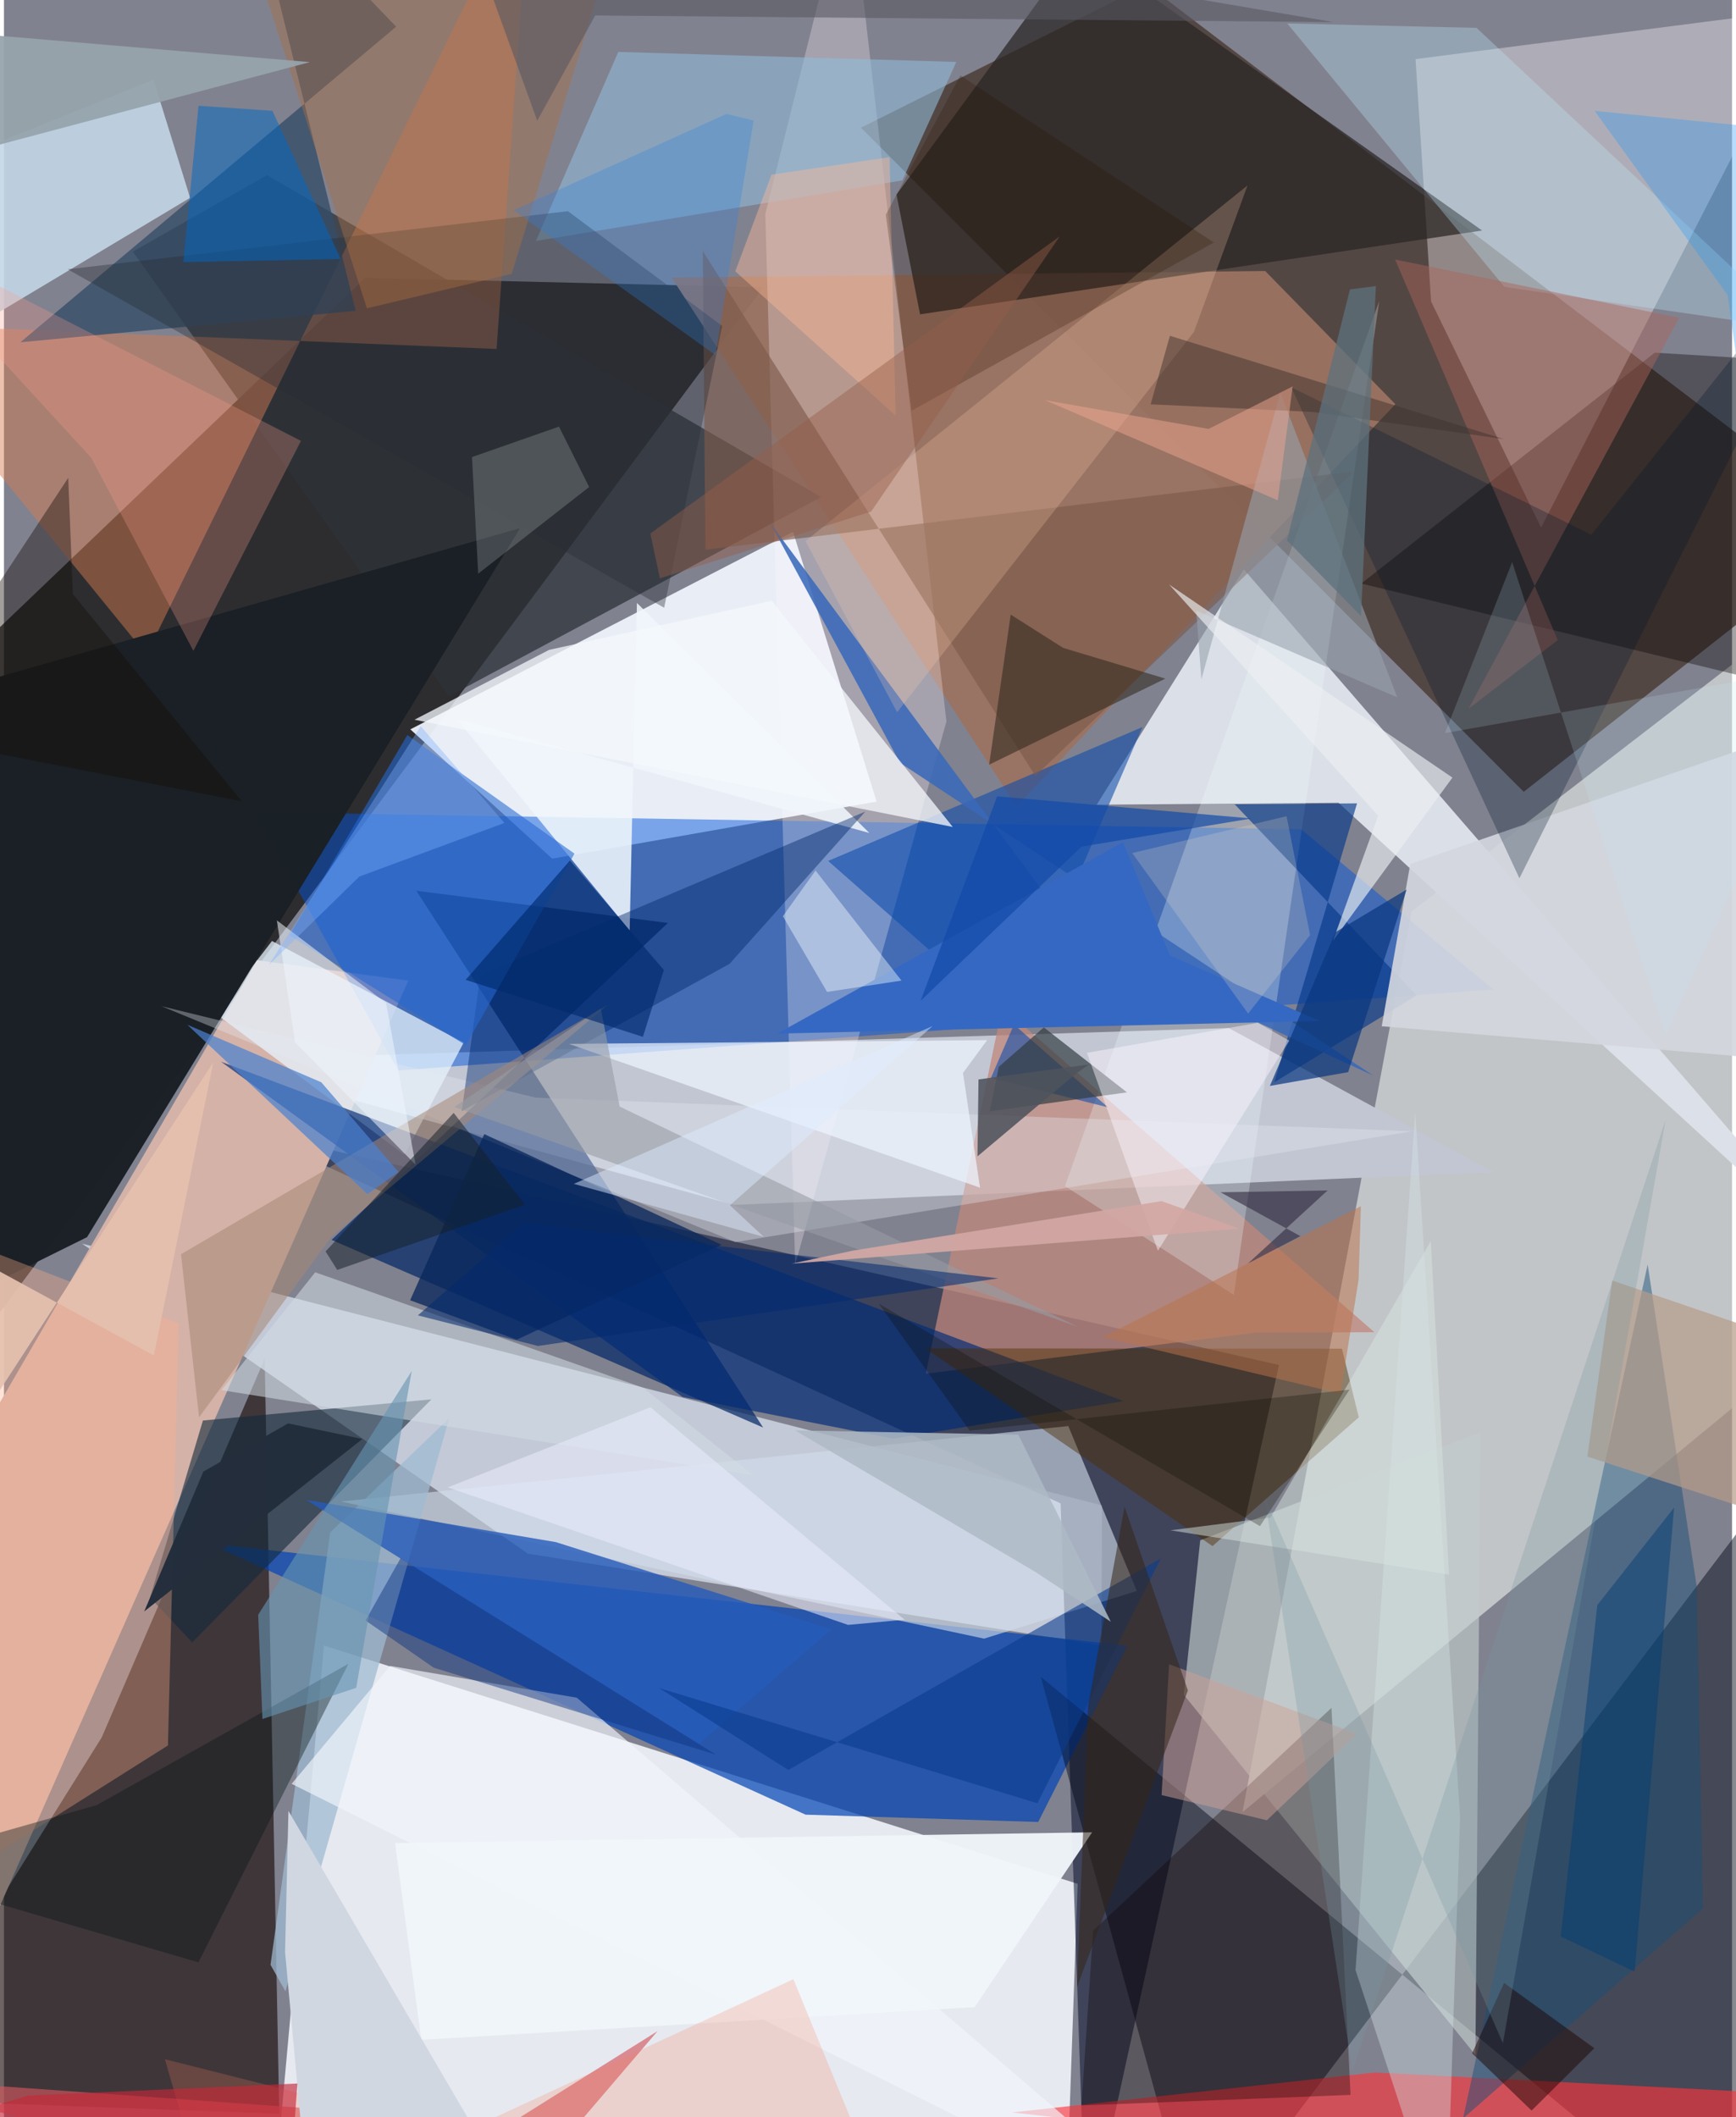 <svg xmlns="http://www.w3.org/2000/svg" width="228" height="278" viewBox="0 0 836 1024"><path fill="#81828f" d="M0 0h836v1024H0z"/><path fill="#e7e9f0" fill-opacity=".992" d="M513.247 1086H128.514l26.306-290.09 364.604 115.223z"/><path fill="#0c0a0a" fill-opacity=".71" d="M-10.39 311.406L174.796 134.36l192.57 4.598L-54.78 705.63z"/><path fill="#f7fef8" fill-opacity=".545" d="M892.64 634.404L599.184 876.438l81.768-435.57L898 273.675z"/><path fill="#3c291e" fill-opacity=".659" d="M898 255.01L735.218 382.987 414.6 61.772 552.97-7.386z"/><path fill="#f2f8ff" fill-opacity=".918" d="M196.599 352.761l68.633 62.527 156.918-27.574-40.393-130.498z"/><path fill="#180a08" fill-opacity=".631" d="M-62 1015.23L47.3 840.316l78.834-183.137 7.034 365.147z"/><path fill="#d4dce9" fill-opacity=".792" d="M37.748 601.49l215.72 149.938 277.477 44.431.248-67.76z"/><path fill="#000a27" fill-opacity=".514" d="M616.802 660.18L120.107 547.582 511.19 727.131 523.487 1086z"/><path fill="#c2c6d3" fill-opacity=".996" d="M592.538 497.235l-493.24 15.597 253.901 69.941 367.14-15.923z"/><path fill="#d4b2a8" d="M-62 1057.904l257.621-583.615-73.211-9.885L-62 781.594z"/><path fill="#0445b4" fill-opacity=".714" d="M387.817 877.693L99.202 746.523l444.26 49.466-43.125 85.241z"/><path fill="#0055db" fill-opacity=".478" d="M627.49 401.082l93.027 77.474L190.7 517.747l-69.384-124.943z"/><path fill="#dbdfe7" fill-opacity=".992" d="M898 619.628L645.58 388.25l-116.939.96 71.195-113.813z"/><path fill="#050919" fill-opacity=".478" d="M577.209 1086L898 662.89 835.489 1086 501.596 811.048z"/><path fill="#fefbff" fill-opacity=".361" d="M743.61 255.19l-53.212-109.41-7.499-117.188L872.912 4.139z"/><path fill="#002666" fill-opacity=".702" d="M321.179 446.404L158.51 599.69l208.758 90.76-167.79-259.638z"/><path fill="#9a7260" fill-opacity=".945" d="M610.144 131.068l62.973 64.417-183.206 194.59L322.98 134.262z"/><path fill="#2d3239" fill-opacity=".741" d="M215.365 336.705l179.967-96.294L127.254 84.714l-64.897 36.998z"/><path fill="#c3d6e5" fill-opacity=".898" d="M72.33 38.531l-86.062 34.77-3.634 86.659L90.056 95.677z"/><path fill="#c1cbcb" fill-opacity=".655" d="M711.857 993.905l2.452-301.242-135.598 52.336-7.93 74.694z"/><path fill="#d77b52" fill-opacity=".471" d="M238.315 168.771L254.595-62 68.936 316.646-61.457 156.63z"/><path fill="#292624" fill-opacity=".733" d="M520.29-26.534L431.793 94.112l11.39 57.908 271.9-40.525z"/><path fill="#bf877b" fill-opacity=".749" d="M445.968 664.404l159.472-19.857 57.554-.185L482.92 487.148z"/><path fill="#fff5fe" fill-opacity=".282" d="M382.76 611.733l73.173-262.796L409-59.274 368.308 103.57z"/><path fill="#fd333b" fill-opacity=".631" d="M898 1014.473v52.785l-410.327-45.539 175.473-19.325z"/><path fill="#e6f3fd" fill-opacity=".749" d="M102.51 490.335l91.243 68.21 28.638-54.259-92.716-49.163z"/><path fill="#d2dde9" fill-opacity=".616" d="M474.168 792.552l73.887-23.066-33.153-79.753-351.844 36.491z"/><path fill="#002a76" fill-opacity=".667" d="M104.993 513.491l436.64 164.166-111.449 18.168-101.93-20.182z"/><path fill="#1a2025" fill-opacity=".988" d="M-62 648.972V344.38l311.723-88.936-209.526 342.92z"/><path fill="#12293b" fill-opacity=".6" d="M91.09 794.378l-20.422-21.71 25.588-85.62 110.531-10.237z"/><path fill="#f1ffff" fill-opacity=".267" d="M665.343 145.536l-152.06 428.128 81.65 52.575 16.854-115.556z"/><path fill="#194f79" fill-opacity=".475" d="M818.883 767.196l-23.709-155.588-89.316 413.042 116.068-101.672z"/><path fill="#070100" fill-opacity=".365" d="M656.622 282.244L898 340.858v-164.25l-99.376-6.033z"/><path fill="#100000" fill-opacity=".325" d="M651.446 1013.23l-9.22-187.2-115.32 107.732-5.641 84.57z"/><path fill="#4e2d00" fill-opacity=".459" d="M655.429 685.5l-8.154-33.194-201.456-.138 138.841 95.62z"/><path fill="#0c4cac" fill-opacity=".584" d="M477.432 521.421l73.356-169.779-152.066 64.765 135.36 119.163z"/><path fill="#7c5b4b" fill-opacity=".643" d="M653.33 227.966L498.955 375.251 338.064 121.395l1.301 144.476z"/><path fill="#91bbd9" fill-opacity=".576" d="M297.195 25.12l163.544 4.847-26.118 57.266-177.265 29.303z"/><path fill="#354c68" fill-opacity=".788" d="M117.66-62l52.5 212.33L7.956 165.545 189.731 12.911z"/><path fill="#f0f5fa" fill-opacity=".957" d="M201.891 986.588l-12.684-95.176 337.224-5.183-56.85 84.568z"/><path fill="#f0f5fb" fill-opacity=".875" d="M418.665 402.89L306.208 291.63l-3.512 158.468-83.656-102.434z"/><path fill="#05388a" fill-opacity=".647" d="M654.582 388.557l-40.018 134.914 68.809-42.009-87.974-92.456z"/><path fill="#d3d6de" fill-opacity=".914" d="M680.339 417.865l198.226-68.497-18.669 163.244-193.377-16.256z"/><path fill="#9fbad1" fill-opacity=".741" d="M136.182 963.134l-7.222-12.81 28.875-209.151 57.607-55.288z"/><path fill="#d3575e" fill-opacity=".643" d="M245.378 1026.746L-62 1004.724 227.595 1086l88.588-103.608z"/><path fill="#e5e7f1" fill-opacity=".345" d="M76.156 486.648l181.007 44.242 424.08 16.26-327.4 53.618z"/><path fill="#265bba" fill-opacity=".804" d="M336.186 843.437L146.184 725.412l120.77 20.451 133.458 42.147z"/><path fill="#333c43" fill-opacity=".698" d="M543.276 528.33l-40.225-31.422-21.784 19.04-4.363 21.572z"/><path fill="#00286c" fill-opacity=".439" d="M221.492 537.394l8.966-65.988 186.258-78.889-65.683 73.654z"/><path fill="#ffb088" fill-opacity=".345" d="M79.328 844.214L-62 933.425V583.804l146.563 56.272z"/><path fill="#d5e6e8" fill-opacity=".384" d="M682.713 537.989l-28.857 414.879L697.598 1086l6.812-207.084z"/><path fill="#bfe8f9" fill-opacity=".318" d="M725.909 138.774L620.827 11.357l91.576 2.121 155.615 145.936z"/><path fill="#3a69b9" fill-opacity=".875" d="M433.462 368.909l-62.738-115.94 149.409 201.859 142.384 65.413z"/><path fill="#292f35" fill-opacity=".38" d="M319.38 293.941l28.095-136.28-74.63-55.518-241.979 28.095z"/><path fill="#aa645a" fill-opacity=".463" d="M810.417 153.71L708.484 342.835 751.7 309.58l-78.674-184.058z"/><path fill="#fd9f8b" fill-opacity=".275" d="M-62 107.831L42.215 221.386l49.42 93.408 52.047-101.554z"/><path fill="#001a2f" fill-opacity=".294" d="M733.132 424.785l-110.438-237.52 145.248 71.328L898 95.511z"/><path fill="#ffccad" fill-opacity=".235" d="M432.083 344.476l-44.318-82.773 213.85-172.029-25.963 70.896z"/><path fill="#a96e43" fill-opacity=".431" d="M107.38-62l68.23 211.107 70.027-16.67L305.42-62z"/><path fill="#eef5ff" fill-opacity=".714" d="M472.195 574.444l-8.23-55.517 11.667-15.853-202.335 1.806z"/><path fill="#f4f8fc" fill-opacity=".757" d="M263.723 314.322l107.714-23.738L459.02 399.98l-260.412-51.887z"/><path fill="#2569d4" fill-opacity=".576" d="M195.143 355.501l-56.995 96.908 85.244 53.149 52.619-92.681z"/><path fill="#08285b" fill-opacity=".769" d="M196.49 628.893l35.89-80.364 114.755 53.54-99.111 45.881z"/><path fill="#d2dde4" fill-opacity=".549" d="M150.578 615.365l-45.4 56.986 257.396 41.234-53.409-42.413z"/><path fill="#091818" fill-opacity=".4" d="M166.626 804.738L44.86 873.054-62 903.406l156.093 45.736z"/><path fill="#f1f6fc" fill-opacity=".667" d="M277.12 821.115L585.563 1086 139.18 862.776l47.646-57.026z"/><path fill="#0068c5" fill-opacity=".502" d="M162.881 125.256l-76.11 1.533 7.356-75.644 35.761 2.446z"/><path fill="#b69c8a" fill-opacity=".706" d="M898 747.416l-132.001-42.92 12.028-85.175 100.867 34.375z"/><path fill="#322a1e" fill-opacity=".576" d="M512.411 313.368l49.451 14.856-85.256 41.624 10.435-72.573z"/><path fill="#97a1ad" fill-opacity=".584" d="M674.038 337.287l-97.273-41.96 2.528 33.223 38.184-138.662z"/><path fill="#a68875" fill-opacity=".541" d="M94.388 685.51l-8.731-78.9L292.19 485.94 158.532 598.03z"/><path fill="#3568c2" d="M541.355 407.331l-167.28 92.586 262.398-6.111-72.403-31.668z"/><path fill="#4a81cf" fill-opacity=".714" d="M175.866 577.568l15.021-10.714-37.373-43.393-64.812-27.82z"/><path fill="#cea298" fill-opacity=".498" d="M563.655 804.934l90.97 33.77-43.665 41.684-50.936-12.17z"/><path fill="#41342e" fill-opacity=".49" d="M633.197 199.249l92.467 13.136-161.605-49.973-9.335 33.142z"/><path fill="#0a3c8f" fill-opacity=".592" d="M379.432 856.058l180.253-102.323-59.746 118.411-183.024-55.714z"/><path fill="#f57f5b" fill-opacity=".224" d="M381.9 957.259L434.788 1086l-356.93-90.023L103.845 1086z"/><path fill="#c2c9cf" fill-opacity=".239" d="M229.421 277.46l53.68-41.904-14.597-29.22-42.083 14.73z"/><path fill="#342618" fill-opacity=".545" d="M524.517 824.803l-5.432 136.32 53.671-143.508-30.636-88.84z"/><path fill="#f5ffff" fill-opacity=".42" d="M398.191 479.751l-21.379-36.6 15.814-22.098 41.576 53.224z"/><path fill="#969ba4" fill-opacity=".592" d="M217.839 535.41l70.91-47.661 9.09 47.453 221.673 106.522z"/><path fill="#eceff3" fill-opacity=".651" d="M563.658 282.694l101.169 111.823-21.901 60.544 57.802-78.962z"/><path fill="#e8ecfc" fill-opacity=".561" d="M214.708 719.384l193.63 66.526 27.37-2.528-122.987-102.734z"/><path fill="#1b0502" fill-opacity=".49" d="M739.023 1020.807l30.344-30.16-43.653-31.585-15.466 34.046z"/><path fill="#ffb996" fill-opacity=".416" d="M353.788 131.236L371.312 84.5l57.132-8.475 2.93 124.978z"/><path fill="#2e84e2" fill-opacity=".294" d="M362.677 58.308l-18.484 113.413-97.713-70.042L349.548 55.09z"/><path fill="#0d3383" fill-opacity=".471" d="M207.91 806.612l136.58 42.072-152.621-95.02-16.953 30.118z"/><path fill="#ba744b" fill-opacity=".522" d="M646.596 674.08l8.744-55.232 1.111-35.444-124.892 63.339z"/><path fill="#d1d7e1" d="M241.293 1053.247l-93.286 21.157L136 944.219l1.627-68.317z"/><path fill="#2a1201" fill-opacity=".243" d="M426.616 103.823l12.53 94.8L585.327 117.3 462.71 36.494z"/><path fill="#96a4ac" fill-opacity=".941" d="M-53.11 13.005l47.452 91.834-3.184-33.113 156.837-41.684z"/><path fill="#093781" fill-opacity=".71" d="M612.406 525.227l31.68-74.332 34.481-20.648-28.271 88.315z"/><path fill="#d8e4e0" fill-opacity=".486" d="M699.093 761.552l-134.8-21.402 48.479-6.162 77.488-133.7z"/><path fill="#585963" fill-opacity=".592" d="M214.417-62l43.572 120.42 28.056-50.94 357.154 3.22z"/><path fill="#fdf6ff" fill-opacity=".451" d="M606.605 494.73l-82.701 14.47 34.35 95.734 63.501-101.609z"/><path fill="#160e09" fill-opacity=".4" d="M31.097 231.093l-81.707 124.15 165.686 32.327-81.729-100.252z"/><path fill="#f0f6fd" fill-opacity=".533" d="M184.837 485.1l14.273 78.187-58.287-59.132-8.803-59.002z"/><path fill="#2b9af3" fill-opacity=".333" d="M838.886 178.447l37.51-114.18L769.464 53.59l64.39 89.127z"/><path fill="#322c42" fill-opacity=".612" d="M588.563 576.673l51.797-.907-38.527 35.33 25.339-13.226z"/><path fill="#eda590" fill-opacity=".502" d="M616.219 241.972l-112.55-48.415 79.136 13.894 40.63-20.567z"/><path fill="#dcebff" fill-opacity=".471" d="M367.572 598.225l-91.88-25.632 173.599-76.35-98.093 86.728z"/><path fill="#7496a2" fill-opacity=".275" d="M652.378 1001.816L803.92 541.4l-78.783 446.817-115.18-264.034z"/><path fill="#042b6f" fill-opacity=".569" d="M258.363 651.002l-58.113-14.8 50.97-44.469 229.872 26.563z"/><path fill="#6794b1" fill-opacity=".608" d="M197.274 663.08l-74.281 117.923 2.05 50.423 45.364-15.089z"/><path fill="#aebac5" fill-opacity=".851" d="M498.686 760.099l36.771 24.283-44.755-90.49-107.985-2.054z"/><path fill="#ecdbc4" fill-opacity=".231" d="M620.481 394.785l-74.653 17.806 56.07 77.637 29.956-37.958z"/><path fill="#002b6c" fill-opacity=".647" d="M223.359 473.914l50.429-57.718 45.445 52.95-10.13 32.345z"/><path fill="#124aa9" fill-opacity=".694" d="M603.507 395.868L480.482 385.16l-36.993 98.85 77.8-74.511z"/><path fill="#003b75" fill-opacity=".459" d="M753.167 936.601l17.636-160.251 37.168-47.203-19.088 224.476z"/><path fill="#c62839" fill-opacity=".643" d="M136.25 1086l5.714-78.275-130.183 5.826-33.14 10.02z"/><path fill="#955e4a" fill-opacity=".443" d="M312.697 258.049l198.07-143.738-91.294 133.142-102.141 32.24z"/><path fill="#7eb1ff" fill-opacity=".38" d="M201.603 351.2L128.09 466.787l43.835-42.843 70.157-25.914z"/><path fill="#d2a7a3" fill-opacity=".925" d="M381.108 611.181l216.37-16.941-37.47-13.308-149.145 23.92z"/><path fill="#e5c0ae" fill-opacity=".925" d="M-62 582.306l134.514 73.302 28.742-141.744L-62 764.499z"/><path fill="#0b0d03" fill-opacity=".278" d="M607.626 738.144L423.176 630.51l44.036 61.457 183.744-19.824z"/><path fill="#5d717d" fill-opacity=".753" d="M651.155 139.994L620.673 261.37l35.839 36.65 7.17-159.666z"/><path fill="#4f535d" fill-opacity=".878" d="M524.786 514.884l-6.774 4.866-47.055 39.539.497-37.207z"/><path fill="#c1eafa" fill-opacity=".173" d="M885.55 321.204L803.918 500.78l-74.291-228.89-32.513 82.677z"/><path fill="#242e3d" fill-opacity=".992" d="M173.396 695.995L67.85 779.396l28.626-67.66 40.987-23.297z"/><path fill="#16212b" fill-opacity=".525" d="M217.556 538.258l-61.953 67.02 5.62 8.939 90.843-31.545z"/></svg>